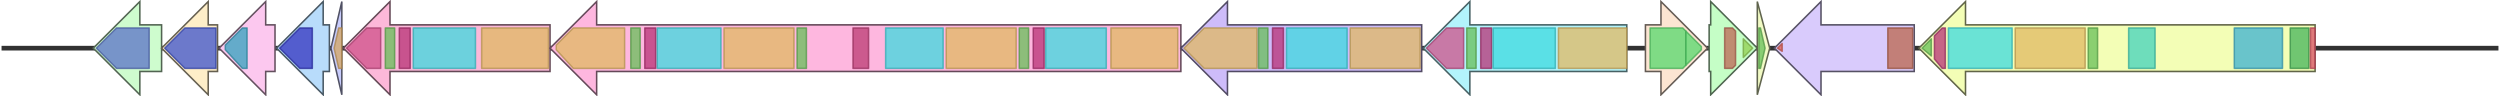 <svg version="1.1" baseProfile="full" xmlns="http://www.w3.org/2000/svg" width="1609" height="62">
	<line x1="1" y1="31" x2="1608" y2="31" style="stroke:rgb(50,50,50); stroke-width:3 "/>
	<g>
		<title>sln10</title>
		<polygon class="sln10" points="1059,16 1069,16 1069,1 1099,31 1069,61 1069,46 1059,46" fill="rgb(252,229,210)" fill-opacity="1.0" stroke="rgb(100,91,84)" stroke-width="1" />
		<g>
			<title>PF00067</title>
			<polygon class="PF00067" points="1062,18 1083,18 1085,20 1085,42 1083,44 1062,44" stroke-linejoin="round" width="23" height="26" fill="rgb(85,216,107)" stroke="rgb(68,172,85)" stroke-width="1" opacity="0.75" />
		</g>
		<g>
			<title>PF00067</title>
			<polygon class="PF00067" points="1085,20 1095,30 1095,32 1085,42" stroke-linejoin="round" width="10" height="26" fill="rgb(85,216,107)" stroke="rgb(68,172,85)" stroke-width="1" opacity="0.75" />
		</g>
	</g>
	<g>
		<title>sln11</title>
		<polygon class="sln11" points="1100,16 1101,16 1101,1 1131,31 1101,61 1101,46 1100,46" fill="rgb(197,254,198)" fill-opacity="1.0" stroke="rgb(78,101,79)" stroke-width="1" />
		<g>
			<title>PF08545</title>
			<polygon class="PF08545" points="1110,18 1115,18 1117,20 1117,42 1115,44 1110,44" stroke-linejoin="round" width="7" height="26" fill="rgb(189,102,84)" stroke="rgb(151,81,67)" stroke-width="1" opacity="0.75" />
		</g>
		<g>
			<title>PF08541</title>
			<polygon class="PF08541" points="1122,25 1128,31 1122,37" stroke-linejoin="round" width="8" height="26" fill="rgb(146,207,81)" stroke="rgb(116,165,64)" stroke-width="1" opacity="0.75" />
		</g>
	</g>
	<g>
		<title>sln12</title>
		<polygon class="sln12" points="1131,16 1131,16 1131,1 1139,31 1131,61 1131,46 1131,46" fill="rgb(241,250,196)" fill-opacity="1.0" stroke="rgb(96,100,78)" stroke-width="1" />
		<g>
			<title>PF00550</title>
			<polygon class="PF00550" points="1132,18 1133,18 1136,31 1133,44 1132,44" stroke-linejoin="round" width="6" height="26" fill="rgb(103,191,88)" stroke="rgb(82,152,70)" stroke-width="1" opacity="0.75" />
		</g>
	</g>
	<g>
		<title>sln13</title>
		<polygon class="sln13" points="1232,16 1172,16 1172,1 1142,31 1172,61 1172,46 1232,46" fill="rgb(217,203,252)" fill-opacity="1.0" stroke="rgb(86,81,100)" stroke-width="1" />
		<g>
			<title>PF00196</title>
			<polygon class="PF00196" points="1144,31 1147,28 1147,33" stroke-linejoin="round" width="5" height="26" fill="rgb(219,94,82)" stroke="rgb(175,75,65)" stroke-width="1" opacity="0.75" />
		</g>
		<g>
			<title>PF13191</title>
			<rect class="PF13191" x="1215" y="18" stroke-linejoin="round" width="16" height="26" fill="rgb(186,102,77)" stroke="rgb(148,81,61)" stroke-width="1" opacity="0.75" />
		</g>
	</g>
	<g>
		<title>sln14</title>
		<polygon class="sln14" points="1490,16 1265,16 1265,1 1235,31 1265,61 1265,46 1490,46" fill="rgb(243,254,182)" fill-opacity="1.0" stroke="rgb(97,101,72)" stroke-width="1" />
		<g>
			<title>PF00550</title>
			<polygon class="PF00550" points="1237,31 1243,25 1243,36" stroke-linejoin="round" width="6" height="26" fill="rgb(103,191,88)" stroke="rgb(82,152,70)" stroke-width="1" opacity="0.75" />
		</g>
		<g>
			<title>PF13193</title>
			<polygon class="PF13193" points="1245,23 1250,18 1252,18 1252,44 1250,44 1245,38" stroke-linejoin="round" width="7" height="26" fill="rgb(182,50,118)" stroke="rgb(145,39,94)" stroke-width="1" opacity="0.75" />
		</g>
		<g>
			<title>PF00501</title>
			<rect class="PF00501" x="1254" y="18" stroke-linejoin="round" width="41" height="26" fill="rgb(60,217,223)" stroke="rgb(48,173,178)" stroke-width="1" opacity="0.75" />
		</g>
		<g>
			<title>PF00668</title>
			<rect class="PF00668" x="1297" y="18" stroke-linejoin="round" width="45" height="26" fill="rgb(224,184,98)" stroke="rgb(179,147,78)" stroke-width="1" opacity="0.75" />
		</g>
		<g>
			<title>PF00550</title>
			<rect class="PF00550" x="1344" y="18" stroke-linejoin="round" width="6" height="26" fill="rgb(103,191,88)" stroke="rgb(82,152,70)" stroke-width="1" opacity="0.75" />
		</g>
		<g>
			<title>PF08659</title>
			<rect class="PF08659" x="1370" y="18" stroke-linejoin="round" width="17" height="26" fill="rgb(66,209,188)" stroke="rgb(52,167,150)" stroke-width="1" opacity="0.75" />
		</g>
		<g>
			<title>PF00698</title>
			<rect class="PF00698" x="1438" y="18" stroke-linejoin="round" width="31" height="26" fill="rgb(59,176,209)" stroke="rgb(47,140,167)" stroke-width="1" opacity="0.75" />
		</g>
		<g>
			<title>PF16197</title>
			<rect class="PF16197" x="1474" y="18" stroke-linejoin="round" width="12" height="26" fill="rgb(68,179,89)" stroke="rgb(54,143,71)" stroke-width="1" opacity="0.75" />
		</g>
		<g>
			<title>PF02801</title>
			<rect class="PF02801" x="1487" y="18" stroke-linejoin="round" width="3" height="26" fill="rgb(215,78,102)" stroke="rgb(172,62,81)" stroke-width="1" opacity="0.75" />
		</g>
	</g>
	<g>
		<title>sln1</title>
		<polygon class="sln1" points="104,16 90,16 90,1 60,31 90,61 90,46 104,46" fill="rgb(206,252,206)" fill-opacity="1.0" stroke="rgb(82,100,82)" stroke-width="1" />
		<g>
			<title>PF00155</title>
			<polygon class="PF00155" points="62,31 75,18 96,18 96,44 75,44" stroke-linejoin="round" width="35" height="26" fill="rgb(89,113,198)" stroke="rgb(71,90,158)" stroke-width="1" opacity="0.75" />
		</g>
	</g>
	<g>
		<title>sln2</title>
		<polygon class="sln2" points="140,16 134,16 134,1 104,31 134,61 134,46 140,46" fill="rgb(254,238,200)" fill-opacity="1.0" stroke="rgb(101,95,80)" stroke-width="1" />
		<g>
			<title>PF01070</title>
			<polygon class="PF01070" points="106,31 119,18 139,18 139,44 119,44" stroke-linejoin="round" width="34" height="26" fill="rgb(59,82,204)" stroke="rgb(47,65,163)" stroke-width="1" opacity="0.75" />
		</g>
	</g>
	<g>
		<title>sln3</title>
		<polygon class="sln3" points="177,16 171,16 171,1 141,31 171,61 171,46 177,46" fill="rgb(252,200,239)" fill-opacity="1.0" stroke="rgb(100,80,95)" stroke-width="1" />
		<g>
			<title>PF00903</title>
			<polygon class="PF00903" points="145,29 156,18 159,18 159,44 156,44 145,32" stroke-linejoin="round" width="14" height="26" fill="rgb(50,162,189)" stroke="rgb(40,129,151)" stroke-width="1" opacity="0.75" />
		</g>
	</g>
	<g>
		<title>sln4</title>
		<polygon class="sln4" points="212,16 208,16 208,1 178,31 208,61 208,46 212,46" fill="rgb(184,220,251)" fill-opacity="1.0" stroke="rgb(73,88,100)" stroke-width="1" />
		<g>
			<title>PF00891</title>
			<polygon class="PF00891" points="180,31 193,18 201,18 201,44 193,44" stroke-linejoin="round" width="22" height="26" fill="rgb(50,51,190)" stroke="rgb(39,40,152)" stroke-width="1" opacity="0.75" />
		</g>
	</g>
	<g>
		<title>sln5</title>
		<polygon class="sln5" points="220,16 220,16 220,1 213,31 220,61 220,46 220,46" fill="rgb(200,204,252)" fill-opacity="1.0" stroke="rgb(80,81,100)" stroke-width="1" />
		<g>
			<title>PF03621</title>
			<polygon class="PF03621" points="215,31 218,18 220,18 220,44 218,44" stroke-linejoin="round" width="5" height="26" fill="rgb(212,165,97)" stroke="rgb(169,132,77)" stroke-width="1" opacity="0.75" />
		</g>
	</g>
	<g>
		<title>sln6</title>
		<polygon class="sln6" points="354,16 251,16 251,1 221,31 251,61 251,46 354,46" fill="rgb(252,184,217)" fill-opacity="1.0" stroke="rgb(100,73,86)" stroke-width="1" />
		<g>
			<title>PF00975</title>
			<polygon class="PF00975" points="223,31 236,18 245,18 245,44 236,44" stroke-linejoin="round" width="23" height="26" fill="rgb(207,80,138)" stroke="rgb(165,63,110)" stroke-width="1" opacity="0.75" />
		</g>
		<g>
			<title>PF00550</title>
			<rect class="PF00550" x="248" y="18" stroke-linejoin="round" width="6" height="26" fill="rgb(103,191,88)" stroke="rgb(82,152,70)" stroke-width="1" opacity="0.75" />
		</g>
		<g>
			<title>PF13193</title>
			<rect class="PF13193" x="257" y="18" stroke-linejoin="round" width="7" height="26" fill="rgb(182,50,118)" stroke="rgb(145,39,94)" stroke-width="1" opacity="0.75" />
		</g>
		<g>
			<title>PF00501</title>
			<rect class="PF00501" x="266" y="18" stroke-linejoin="round" width="40" height="26" fill="rgb(60,217,223)" stroke="rgb(48,173,178)" stroke-width="1" opacity="0.75" />
		</g>
		<g>
			<title>PF00668</title>
			<rect class="PF00668" x="310" y="18" stroke-linejoin="round" width="43" height="26" fill="rgb(224,184,98)" stroke="rgb(179,147,78)" stroke-width="1" opacity="0.75" />
		</g>
	</g>
	<g>
		<title>sln7</title>
		<polygon class="sln7" points="760,16 384,16 384,1 354,31 384,61 384,46 760,46" fill="rgb(254,183,223)" fill-opacity="1.0" stroke="rgb(101,73,89)" stroke-width="1" />
		<g>
			<title>PF00668</title>
			<polygon class="PF00668" points="358,29 369,18 402,18 402,44 369,44 358,32" stroke-linejoin="round" width="44" height="26" fill="rgb(224,184,98)" stroke="rgb(179,147,78)" stroke-width="1" opacity="0.75" />
		</g>
		<g>
			<title>PF00550</title>
			<rect class="PF00550" x="406" y="18" stroke-linejoin="round" width="6" height="26" fill="rgb(103,191,88)" stroke="rgb(82,152,70)" stroke-width="1" opacity="0.75" />
		</g>
		<g>
			<title>PF13193</title>
			<rect class="PF13193" x="415" y="18" stroke-linejoin="round" width="7" height="26" fill="rgb(182,50,118)" stroke="rgb(145,39,94)" stroke-width="1" opacity="0.75" />
		</g>
		<g>
			<title>PF00501</title>
			<rect class="PF00501" x="423" y="18" stroke-linejoin="round" width="41" height="26" fill="rgb(60,217,223)" stroke="rgb(48,173,178)" stroke-width="1" opacity="0.75" />
		</g>
		<g>
			<title>PF00668</title>
			<rect class="PF00668" x="466" y="18" stroke-linejoin="round" width="45" height="26" fill="rgb(224,184,98)" stroke="rgb(179,147,78)" stroke-width="1" opacity="0.75" />
		</g>
		<g>
			<title>PF00550</title>
			<rect class="PF00550" x="513" y="18" stroke-linejoin="round" width="6" height="26" fill="rgb(103,191,88)" stroke="rgb(82,152,70)" stroke-width="1" opacity="0.75" />
		</g>
		<g>
			<title>PF08242</title>
			<rect class="PF08242" x="549" y="18" stroke-linejoin="round" width="10" height="26" fill="rgb(187,59,115)" stroke="rgb(149,47,92)" stroke-width="1" opacity="0.75" />
		</g>
		<g>
			<title>PF00501</title>
			<rect class="PF00501" x="570" y="18" stroke-linejoin="round" width="37" height="26" fill="rgb(60,217,223)" stroke="rgb(48,173,178)" stroke-width="1" opacity="0.75" />
		</g>
		<g>
			<title>PF00668</title>
			<rect class="PF00668" x="609" y="18" stroke-linejoin="round" width="45" height="26" fill="rgb(224,184,98)" stroke="rgb(179,147,78)" stroke-width="1" opacity="0.75" />
		</g>
		<g>
			<title>PF00550</title>
			<rect class="PF00550" x="656" y="18" stroke-linejoin="round" width="6" height="26" fill="rgb(103,191,88)" stroke="rgb(82,152,70)" stroke-width="1" opacity="0.75" />
		</g>
		<g>
			<title>PF13193</title>
			<rect class="PF13193" x="665" y="18" stroke-linejoin="round" width="7" height="26" fill="rgb(182,50,118)" stroke="rgb(145,39,94)" stroke-width="1" opacity="0.75" />
		</g>
		<g>
			<title>PF00501</title>
			<rect class="PF00501" x="673" y="18" stroke-linejoin="round" width="39" height="26" fill="rgb(60,217,223)" stroke="rgb(48,173,178)" stroke-width="1" opacity="0.75" />
		</g>
		<g>
			<title>PF00668</title>
			<rect class="PF00668" x="715" y="18" stroke-linejoin="round" width="43" height="26" fill="rgb(224,184,98)" stroke="rgb(179,147,78)" stroke-width="1" opacity="0.75" />
		</g>
	</g>
	<g>
		<title>sln8</title>
		<polygon class="sln8" points="915,16 790,16 790,1 760,31 790,61 790,46 915,46" fill="rgb(206,188,250)" fill-opacity="1.0" stroke="rgb(82,75,100)" stroke-width="1" />
		<g>
			<title>PF00668</title>
			<polygon class="PF00668" points="762,31 775,18 809,18 809,44 775,44" stroke-linejoin="round" width="47" height="26" fill="rgb(224,184,98)" stroke="rgb(179,147,78)" stroke-width="1" opacity="0.75" />
		</g>
		<g>
			<title>PF00550</title>
			<rect class="PF00550" x="810" y="18" stroke-linejoin="round" width="6" height="26" fill="rgb(103,191,88)" stroke="rgb(82,152,70)" stroke-width="1" opacity="0.75" />
		</g>
		<g>
			<title>PF13193</title>
			<rect class="PF13193" x="819" y="18" stroke-linejoin="round" width="7" height="26" fill="rgb(182,50,118)" stroke="rgb(145,39,94)" stroke-width="1" opacity="0.75" />
		</g>
		<g>
			<title>PF00501</title>
			<rect class="PF00501" x="828" y="18" stroke-linejoin="round" width="39" height="26" fill="rgb(60,217,223)" stroke="rgb(48,173,178)" stroke-width="1" opacity="0.75" />
		</g>
		<g>
			<title>PF00668</title>
			<rect class="PF00668" x="869" y="18" stroke-linejoin="round" width="45" height="26" fill="rgb(224,184,98)" stroke="rgb(179,147,78)" stroke-width="1" opacity="0.75" />
		</g>
	</g>
	<g>
		<title>sln9</title>
		<polygon class="sln9" points="1047,16 946,16 946,1 916,31 946,61 946,46 1047,46" fill="rgb(179,244,252)" fill-opacity="1.0" stroke="rgb(71,97,100)" stroke-width="1" />
		<g>
			<title>PF00975</title>
			<polygon class="PF00975" points="918,31 931,18 942,18 942,44 931,44" stroke-linejoin="round" width="24" height="26" fill="rgb(207,80,138)" stroke="rgb(165,63,110)" stroke-width="1" opacity="0.75" />
		</g>
		<g>
			<title>PF00550</title>
			<rect class="PF00550" x="944" y="18" stroke-linejoin="round" width="6" height="26" fill="rgb(103,191,88)" stroke="rgb(82,152,70)" stroke-width="1" opacity="0.75" />
		</g>
		<g>
			<title>PF13193</title>
			<rect class="PF13193" x="953" y="18" stroke-linejoin="round" width="7" height="26" fill="rgb(182,50,118)" stroke="rgb(145,39,94)" stroke-width="1" opacity="0.75" />
		</g>
		<g>
			<title>PF00501</title>
			<rect class="PF00501" x="961" y="18" stroke-linejoin="round" width="40" height="26" fill="rgb(60,217,223)" stroke="rgb(48,173,178)" stroke-width="1" opacity="0.75" />
		</g>
		<g>
			<title>PF00668</title>
			<rect class="PF00668" x="1003" y="18" stroke-linejoin="round" width="44" height="26" fill="rgb(224,184,98)" stroke="rgb(179,147,78)" stroke-width="1" opacity="0.75" />
		</g>
	</g>
</svg>
